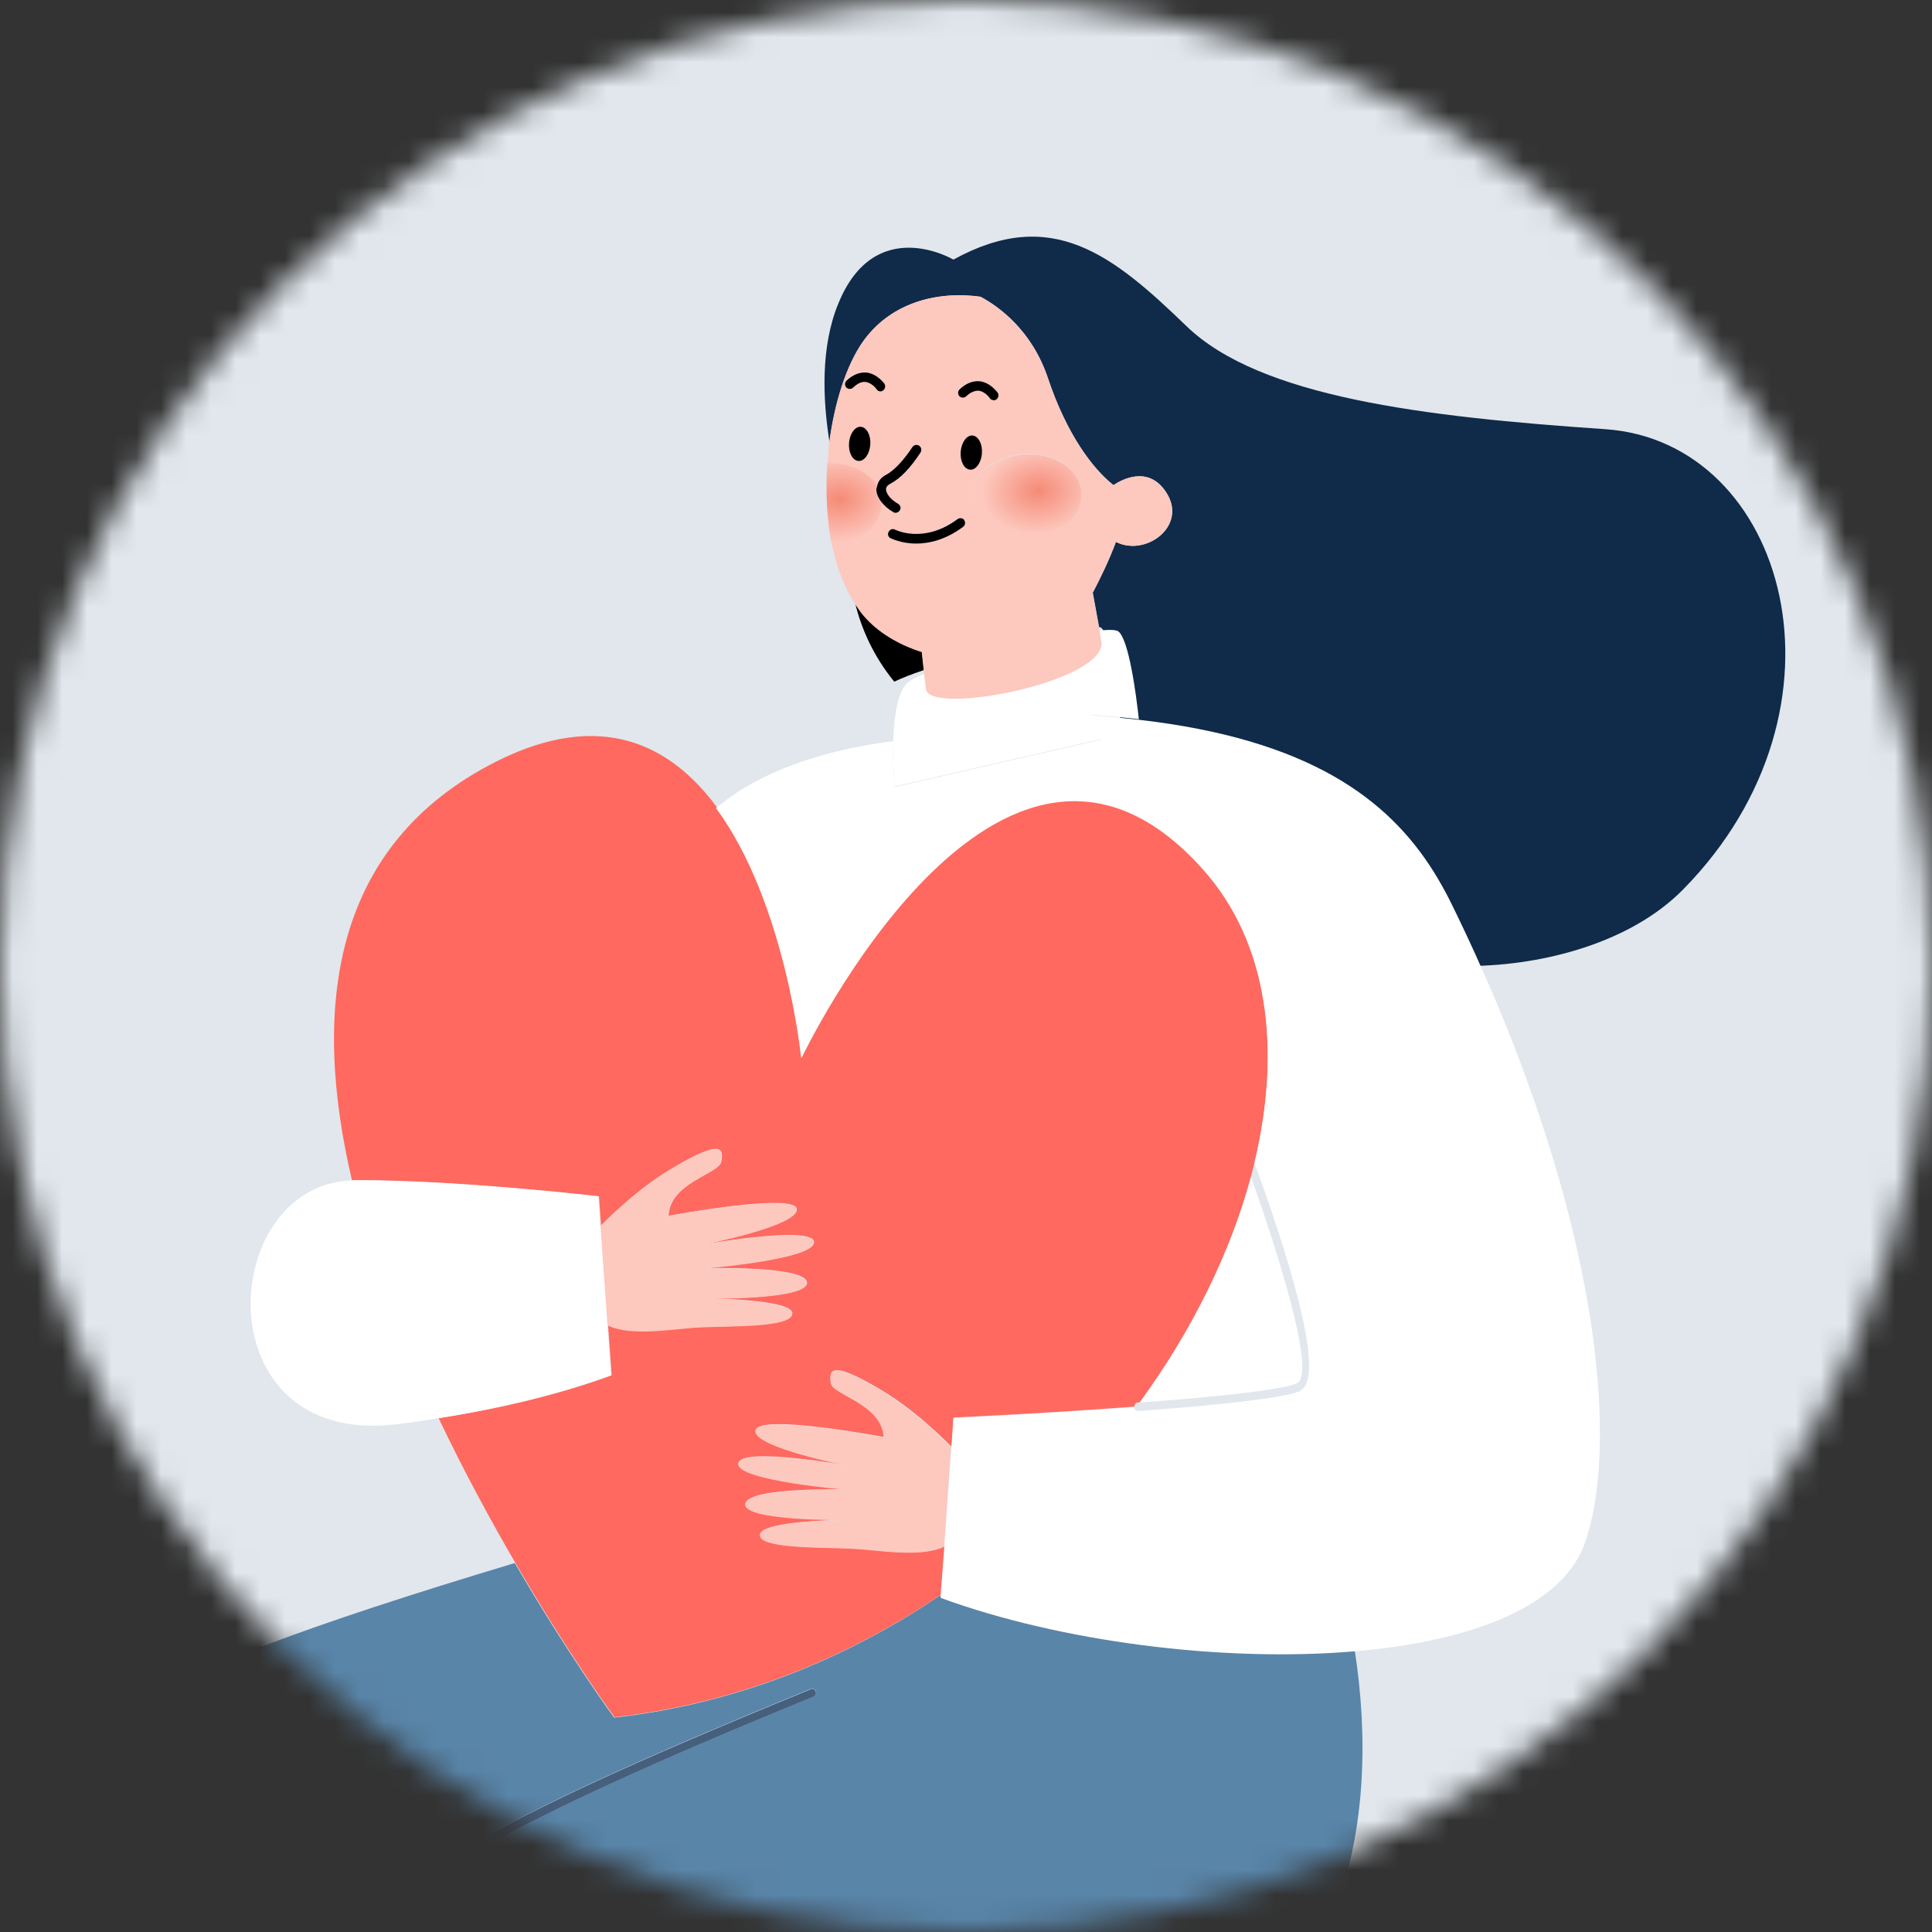 <svg width='78' height='78' viewBox='0 0 78 78' fill='none' xmlns='http://www.w3.org/2000/svg'><rect x="0" y="0" width="78" height="78" fill="#333333" stroke="none"/><mask id='mask0_1533_11556' style='mask-type:alpha' maskUnits='userSpaceOnUse' x='0' y='0' width='78' height='78'><circle cx='39' cy='39' r='39' fill='#EAF1F5'/></mask><g mask='url(#mask0_1533_11556)'><rect width='109.379' height='85.172' transform='matrix(-1 0 0 1 86.069 -4.483)' fill='#E1E7ED'/><path d='M-15.861 108.475C-11.268 99.296 -2.156 81.892 -0.638 76.611C1.147 70.362 3.962 68.165 20.784 63.104C22.966 66.855 24.792 69.345 24.792 69.345C29.734 68.791 34.197 66.96 37.986 64.389V64.471C42.798 66.236 49.346 67.091 54.694 66.627C55.781 73.616 54.255 81.582 46.636 83.901C41.8 85.374 23.38 87.945 23.38 87.945C21.327 101.68 13.31 113.804 8.506 121.087C8.328 120.981 8.149 120.883 7.963 120.786C6.445 119.988 4.628 119.435 3.07 118.678C2.745 118.524 2.429 118.353 2.129 118.174C5.756 108.67 10.551 90.142 11.598 84.552C11.606 84.552 11.614 84.552 11.63 84.552C11.712 84.552 11.777 84.495 11.793 84.422C12.937 78.124 15.16 75.732 32.85 68.49C32.931 68.458 32.971 68.36 32.939 68.279C32.907 68.197 32.809 68.157 32.728 68.189C18.723 73.918 14.178 76.562 12.32 81.241C11.314 81.281 10.706 81.306 10.706 81.306C7.306 94.772 -4.298 105.228 -9.8 111.998C-9.978 111.86 -10.173 111.738 -10.36 111.607C-11.812 110.655 -13.597 109.923 -15.082 108.995C-15.35 108.825 -15.618 108.654 -15.861 108.467V108.475Z' fill='#5985A9'/><path d='M32.72 68.198C32.801 68.165 32.899 68.198 32.931 68.287C32.964 68.368 32.931 68.466 32.842 68.499C15.152 75.74 12.929 78.124 11.785 84.43C11.769 84.512 11.704 84.561 11.623 84.561C11.614 84.561 11.606 84.561 11.59 84.561C11.501 84.544 11.444 84.463 11.46 84.374C11.671 83.226 11.939 82.201 12.312 81.257C14.162 76.57 18.715 73.934 32.72 68.206V68.198Z' fill='#465F7D'/><path d='M46.891 29.545C46.764 28.371 46.403 35.652 45.886 35.28C45.73 35.173 45.164 25.202 44.374 25.319C44.286 24.83 44.199 24.351 44.12 23.93C44.403 23.392 44.774 22.639 45.057 21.876C46.247 22.492 47.944 21.25 47.105 19.91C46.364 18.717 45.213 19.421 44.959 19.587C44.13 18.942 43.067 17.543 42.306 15.254C41.653 13.318 40.316 12.369 39.585 11.977C37.722 11.723 35.888 12.29 34.825 13.816C34.181 14.746 33.703 16.223 33.488 17.846C33.215 16.115 33.127 14.012 33.839 12.271C35.322 8.603 38.492 10.481 38.492 10.481C42.453 8.3 44.92 10.285 47.895 13.161C50.861 16.037 57.494 16.829 64.819 17.328C72.125 17.837 75.183 28.562 67.955 35.907C65.829 38.069 62.311 38.97 59.375 39C57.171 35.469 55.153 40.494 46.881 39.545L46.891 29.545Z' fill='#102A49'/><path d='M37.225 26.327C37.254 26.562 37.283 26.806 37.303 27.051C36.805 27.217 36.396 27.383 36.103 27.52C35.254 26.483 34.786 25.388 34.532 24.39C34.64 24.556 34.757 24.723 34.884 24.869C35.44 25.515 36.269 26.014 37.215 26.317L37.225 26.327Z' fill='black'/><path d='M52.365 55.846C51.975 56.017 50.555 56.285 46.003 56.627C48.145 53.697 49.679 50.548 50.499 47.497C51.943 51.566 53.071 55.544 52.357 55.846H52.365Z' fill='white'/><path d='M38.075 27.595C38.172 28.522 44.21 27.342 43.966 25.991C43.942 25.837 43.909 25.674 43.885 25.52C44.542 25.422 45.021 25.398 45.143 25.487C45.573 25.788 45.873 28.058 45.978 29.035C45.386 28.97 44.77 28.904 44.12 28.864L44.453 29.84L36.12 31.752C36.12 31.752 36.038 30.866 36.063 29.897C36.095 28.937 36.233 27.895 36.671 27.538C36.744 27.481 36.858 27.416 36.996 27.35C37.239 27.228 37.588 27.098 37.994 26.96C38.018 27.171 38.043 27.383 38.067 27.595H38.075Z' fill='white'/><path d='M39.575 11.977C40.297 12.369 41.643 13.318 42.297 15.254C43.067 17.543 44.121 18.932 44.95 19.587C45.203 19.411 46.354 18.717 47.096 19.91C47.935 21.25 46.228 22.492 45.047 21.876C44.764 22.639 44.394 23.383 44.111 23.93C44.189 24.361 44.277 24.83 44.364 25.319C44.394 25.505 44.433 25.691 44.462 25.887C44.755 27.51 37.497 28.929 37.38 27.814C37.351 27.569 37.322 27.305 37.292 27.051C37.263 26.806 37.234 26.561 37.215 26.327C36.259 26.024 35.429 25.515 34.883 24.879C34.756 24.732 34.639 24.566 34.532 24.4C34.103 23.744 33.8 22.962 33.615 22.111C34.766 21.954 35.615 21.172 35.605 20.292C35.722 20.429 35.868 20.566 36.063 20.673C36.093 20.693 36.132 20.703 36.161 20.703C36.229 20.703 36.298 20.663 36.327 20.605C36.385 20.507 36.346 20.39 36.259 20.341C35.917 20.145 35.771 19.9 35.771 19.754C35.771 19.666 35.829 19.587 35.946 19.529C36.346 19.323 36.756 18.893 37.166 18.267C37.224 18.179 37.205 18.052 37.107 17.993C37.019 17.934 36.893 17.954 36.834 18.052C36.463 18.619 36.093 19 35.761 19.177C35.556 19.284 35.449 19.441 35.41 19.627C35.069 19.049 34.298 18.678 33.42 18.697C33.44 18.414 33.44 18.13 33.479 17.856C33.693 16.232 34.171 14.755 34.815 13.826C35.878 12.29 37.712 11.723 39.575 11.987V11.977ZM40.268 15.841C40.268 15.841 39.985 15.43 39.536 15.381C39.263 15.352 38.99 15.46 38.726 15.714C38.648 15.792 38.648 15.91 38.726 15.988C38.804 16.066 38.922 16.066 39 15.988C39.165 15.822 39.341 15.753 39.497 15.763C39.76 15.792 39.946 16.047 39.946 16.056C39.985 16.115 40.043 16.144 40.102 16.144C40.141 16.144 40.18 16.135 40.209 16.105C40.297 16.047 40.316 15.919 40.258 15.831L40.268 15.841ZM41.575 21.778C42.823 21.651 43.75 20.771 43.652 19.822C43.555 18.873 42.472 18.208 41.224 18.335C39.985 18.463 39.048 19.333 39.146 20.292C39.243 21.241 40.326 21.906 41.575 21.778ZM39.156 18.952C39.39 18.961 39.604 18.668 39.634 18.296C39.663 17.915 39.487 17.592 39.253 17.573C39.019 17.553 38.804 17.846 38.775 18.228C38.746 18.609 38.922 18.932 39.156 18.952ZM36.132 21.377C36.034 21.328 35.917 21.368 35.868 21.456C35.82 21.553 35.859 21.671 35.946 21.72C35.976 21.739 36.376 21.935 36.98 21.935C37.497 21.935 38.161 21.788 38.873 21.26C38.961 21.192 38.98 21.074 38.912 20.986C38.843 20.898 38.726 20.879 38.639 20.947C37.283 21.964 36.142 21.377 36.122 21.377H36.132ZM34.659 18.609C34.893 18.619 35.108 18.326 35.137 17.954C35.166 17.573 34.99 17.25 34.756 17.23C34.522 17.211 34.308 17.504 34.278 17.886C34.249 18.267 34.425 18.59 34.659 18.609ZM34.161 15.636C34.239 15.714 34.356 15.714 34.434 15.636C34.6 15.47 34.776 15.391 34.932 15.411C35.195 15.44 35.381 15.694 35.381 15.704C35.42 15.763 35.478 15.792 35.537 15.792C35.576 15.792 35.615 15.783 35.644 15.753C35.732 15.694 35.751 15.567 35.693 15.479C35.683 15.46 35.41 15.068 34.961 15.02C34.678 14.99 34.415 15.098 34.152 15.352C34.074 15.43 34.074 15.548 34.152 15.626L34.161 15.636Z' fill='#FDC8BE'/><path d='M35.41 19.626C35.41 19.626 35.371 19.705 35.371 19.744C35.371 19.93 35.449 20.125 35.596 20.301C35.605 21.182 34.757 21.964 33.606 22.121C33.606 22.111 33.606 22.101 33.606 22.091C33.547 21.837 33.508 21.573 33.469 21.309C33.469 21.289 33.469 21.279 33.469 21.26C33.43 20.996 33.411 20.722 33.391 20.458C33.391 20.438 33.391 20.428 33.391 20.409C33.372 20.135 33.372 19.861 33.372 19.578C33.372 19.568 33.372 19.558 33.372 19.548C33.372 19.265 33.381 18.981 33.401 18.697C33.401 18.697 33.42 18.697 33.43 18.697C34.308 18.678 35.079 19.049 35.42 19.626H35.41Z' fill='#FDC8BE'/><path style='mix-blend-mode:darken' d='M35.41 19.626C35.41 19.626 35.371 19.705 35.371 19.744C35.371 19.93 35.449 20.125 35.596 20.301C35.605 21.182 34.757 21.964 33.606 22.121C33.606 22.111 33.606 22.101 33.606 22.091C33.547 21.837 33.508 21.573 33.469 21.309C33.469 21.289 33.469 21.279 33.469 21.26C33.43 20.996 33.411 20.722 33.391 20.458C33.391 20.438 33.391 20.428 33.391 20.409C33.372 20.135 33.372 19.861 33.372 19.578C33.372 19.568 33.372 19.558 33.372 19.548C33.372 19.265 33.381 18.981 33.401 18.697C33.401 18.697 33.42 18.697 33.43 18.697C34.308 18.678 35.079 19.049 35.42 19.626H35.41Z' fill='url(#paint0_radial_1533_11556)'/><path d='M35.41 19.627C35.449 19.441 35.556 19.284 35.761 19.177C36.093 19 36.464 18.609 36.834 18.052C36.893 17.964 37.01 17.934 37.107 17.993C37.195 18.052 37.224 18.169 37.166 18.267C36.756 18.893 36.346 19.323 35.947 19.529C35.83 19.587 35.771 19.666 35.771 19.754C35.771 19.9 35.917 20.145 36.259 20.341C36.356 20.399 36.386 20.517 36.327 20.605C36.288 20.663 36.229 20.703 36.161 20.703C36.132 20.703 36.093 20.703 36.064 20.673C35.868 20.566 35.722 20.429 35.605 20.292C35.459 20.116 35.371 19.92 35.381 19.734C35.381 19.695 35.41 19.656 35.42 19.617L35.41 19.627Z' fill='black'/><path d='M41.223 18.355C42.472 18.228 43.555 18.893 43.652 19.842C43.75 20.791 42.823 21.661 41.575 21.798C40.326 21.925 39.243 21.26 39.146 20.311C39.048 19.363 39.975 18.492 41.223 18.355Z' fill='#FDC8BE'/><path style='mix-blend-mode:darken' d='M41.223 18.355C42.472 18.228 43.555 18.893 43.652 19.842C43.75 20.791 42.823 21.661 41.575 21.798C40.326 21.925 39.243 21.26 39.146 20.311C39.048 19.363 39.975 18.492 41.223 18.355Z' fill='url(#paint1_radial_1533_11556)'/><path d='M39.263 17.582C39.497 17.602 39.673 17.924 39.643 18.306C39.614 18.687 39.399 18.981 39.165 18.961C38.922 18.942 38.756 18.619 38.785 18.238C38.814 17.856 39.029 17.562 39.263 17.582Z' fill='black'/><path d='M34.756 17.23C34.99 17.25 35.166 17.572 35.136 17.954C35.107 18.335 34.893 18.629 34.658 18.609C34.415 18.59 34.249 18.267 34.278 17.885C34.307 17.504 34.522 17.21 34.756 17.23Z' fill='black'/><path d='M35.703 15.489C35.761 15.578 35.742 15.695 35.654 15.763C35.625 15.783 35.586 15.802 35.547 15.802C35.488 15.802 35.42 15.773 35.391 15.714C35.391 15.714 35.205 15.45 34.942 15.421C34.786 15.401 34.62 15.48 34.445 15.646C34.367 15.724 34.24 15.714 34.171 15.646C34.093 15.568 34.103 15.441 34.171 15.372C34.425 15.127 34.698 15.02 34.981 15.04C35.42 15.088 35.693 15.48 35.713 15.499L35.703 15.489Z' fill='black'/><path d='M40.111 16.154C40.053 16.154 39.984 16.125 39.955 16.066C39.955 16.066 39.77 15.802 39.507 15.773C39.35 15.773 39.185 15.831 39.009 15.998C38.931 16.076 38.804 16.066 38.736 15.998C38.658 15.919 38.668 15.792 38.736 15.724C38.989 15.479 39.263 15.371 39.545 15.391C39.984 15.44 40.258 15.831 40.277 15.851C40.336 15.939 40.316 16.056 40.228 16.125C40.199 16.144 40.16 16.164 40.121 16.164L40.111 16.154Z' fill='black'/><path d='M38.922 20.996C38.99 21.084 38.971 21.202 38.883 21.27C38.171 21.798 37.507 21.945 36.99 21.945C36.386 21.945 35.986 21.739 35.956 21.73C35.859 21.681 35.82 21.564 35.879 21.466C35.927 21.368 36.044 21.329 36.142 21.387C36.152 21.387 37.293 21.974 38.658 20.957C38.746 20.898 38.863 20.908 38.932 20.996H38.922Z' fill='black'/><path d='M48.592 35.097C51.204 38.034 51.748 42.347 50.653 46.919C50.604 47.107 50.555 47.302 50.507 47.489C49.687 50.54 48.145 53.689 46.011 56.619C45.987 56.619 45.971 56.619 45.946 56.619C45.857 56.619 45.792 56.7 45.8 56.789C42.197 57.058 38.505 57.229 38.505 57.229L38.424 58.417C37.767 57.75 36.696 56.765 35.479 56.057C33.482 54.885 33.491 55.341 33.564 55.829C33.637 56.318 35.625 56.667 35.698 58.018C35.698 58.018 30.618 57.058 30.521 57.742C30.423 58.417 34.326 59.182 34.326 59.182C34.326 59.182 29.888 58.384 29.823 59.076C29.758 59.767 34.221 60.134 34.221 60.134C34.221 60.134 30.164 60.02 30.107 60.711C30.042 61.403 34.148 61.354 34.148 61.354C34.148 61.354 30.74 61.387 30.699 61.948C30.651 62.518 33.085 62.453 34.391 62.51C35.454 62.559 37.166 62.9 38.14 62.428L38.002 64.373C34.205 66.944 29.742 68.775 24.808 69.328C24.808 69.328 22.982 66.838 20.8 63.087C19.802 61.37 18.722 59.385 17.708 57.253C20.199 56.863 22.609 56.285 24.695 55.52L24.549 53.494C25.522 53.958 27.234 53.624 28.297 53.575C29.604 53.518 32.03 53.575 31.989 53.014C31.949 52.444 28.541 52.42 28.541 52.42C28.541 52.42 32.639 52.469 32.582 51.777C32.525 51.086 28.468 51.199 28.468 51.199C28.468 51.199 32.922 50.833 32.866 50.142C32.801 49.45 28.362 50.247 28.362 50.247C28.362 50.247 32.265 49.491 32.168 48.807C32.071 48.132 26.991 49.084 26.991 49.084C27.056 47.733 29.044 47.383 29.125 46.895C29.198 46.407 29.206 45.951 27.21 47.123C26.001 47.831 24.922 48.815 24.265 49.483L24.183 48.295C24.183 48.295 18.528 47.636 14.365 47.644C14.316 47.644 14.268 47.644 14.211 47.652C12.596 40.792 13.318 34.128 20.053 30.735C24.273 28.62 27.08 30.068 28.938 32.582C31.754 36.407 32.379 42.68 32.379 42.68C32.379 42.68 40.396 25.829 48.616 35.08L48.592 35.097Z' fill='#FF695F'/><path d='M34.367 62.526C33.06 62.469 30.634 62.526 30.674 61.964C30.715 61.395 34.123 61.37 34.123 61.37C34.123 61.37 30.025 61.419 30.082 60.728C30.139 60.036 34.196 60.15 34.196 60.15C34.196 60.15 29.741 59.784 29.798 59.092C29.863 58.401 34.302 59.198 34.302 59.198C34.302 59.198 30.399 58.441 30.496 57.758C30.593 57.082 35.673 58.034 35.673 58.034C35.608 56.684 33.62 56.334 33.539 55.846C33.466 55.357 33.458 54.902 35.454 56.073C36.663 56.781 37.742 57.766 38.399 58.433L38.115 62.444C37.142 62.908 35.429 62.575 34.367 62.526Z' fill='#FDC8BE'/><path d='M37.978 64.479V64.397L38.124 62.453L38.408 58.441L38.489 57.253C38.489 57.253 42.181 57.083 45.784 56.814C45.784 56.904 45.865 56.969 45.946 56.969C45.946 56.969 45.946 56.969 45.954 56.969C49.687 56.692 51.886 56.415 52.486 56.163C52.519 56.147 52.543 56.114 52.559 56.09H52.575C53.484 55.366 51.967 50.573 50.644 46.944C51.748 42.363 51.196 38.059 48.583 35.121C40.363 25.869 32.346 42.721 32.346 42.721C32.346 42.721 31.721 36.439 28.906 32.623C30.894 30.963 33.645 30.231 36.063 29.922C36.03 30.89 36.12 31.777 36.12 31.777L44.453 29.865L44.12 28.888C44.769 28.929 45.386 28.994 45.978 29.059C52.851 29.849 56.04 32.257 57.882 35.194C58.134 35.601 58.369 36.016 58.58 36.447C64.268 48.01 65.502 57.725 64.017 62.209C63.14 64.869 59.375 66.269 54.693 66.668C49.346 67.123 42.798 66.277 37.978 64.511V64.479Z' fill='white'/><path d='M27.185 47.139C29.181 45.968 29.173 46.423 29.1 46.911C29.027 47.4 27.039 47.749 26.966 49.1C26.966 49.1 32.046 48.14 32.143 48.824C32.241 49.499 28.338 50.264 28.338 50.264C28.338 50.264 32.776 49.466 32.841 50.158C32.906 50.85 28.443 51.216 28.443 51.216C28.443 51.216 32.5 51.102 32.557 51.793C32.622 52.485 28.516 52.436 28.516 52.436C28.516 52.436 31.924 52.469 31.965 53.03C32.013 53.6 29.579 53.535 28.273 53.592C27.21 53.641 25.498 53.982 24.524 53.51L24.24 49.499C24.897 48.832 25.968 47.847 27.185 47.139Z' fill='#FDC8BE'/><path d='M24.159 48.303L24.24 49.491L24.524 53.502L24.67 55.528C22.584 56.293 20.174 56.871 17.683 57.261C17.115 57.351 16.555 57.44 15.979 57.505C8.214 58.417 8.749 47.871 14.178 47.66C14.227 47.66 14.275 47.652 14.332 47.652C18.495 47.644 24.151 48.303 24.151 48.303H24.159Z' fill='white'/></g><defs><radialGradient id='paint0_radial_1533_11556' cx='0' cy='0' r='1' gradientUnits='userSpaceOnUse' gradientTransform='translate(33.868 20.154) rotate(-5.906) scale(2.263 1.725)'><stop stop-color='#F58A76'/><stop offset='1' stop-color='#FDC8BE'/></radialGradient><radialGradient id='paint1_radial_1533_11556' cx='0' cy='0' r='1' gradientUnits='userSpaceOnUse' gradientTransform='translate(41.923 19.814) rotate(-5.906) scale(2.263 1.725)'><stop stop-color='#F58A76'/><stop offset='1' stop-color='#FDC8BE'/></radialGradient></defs></svg>
